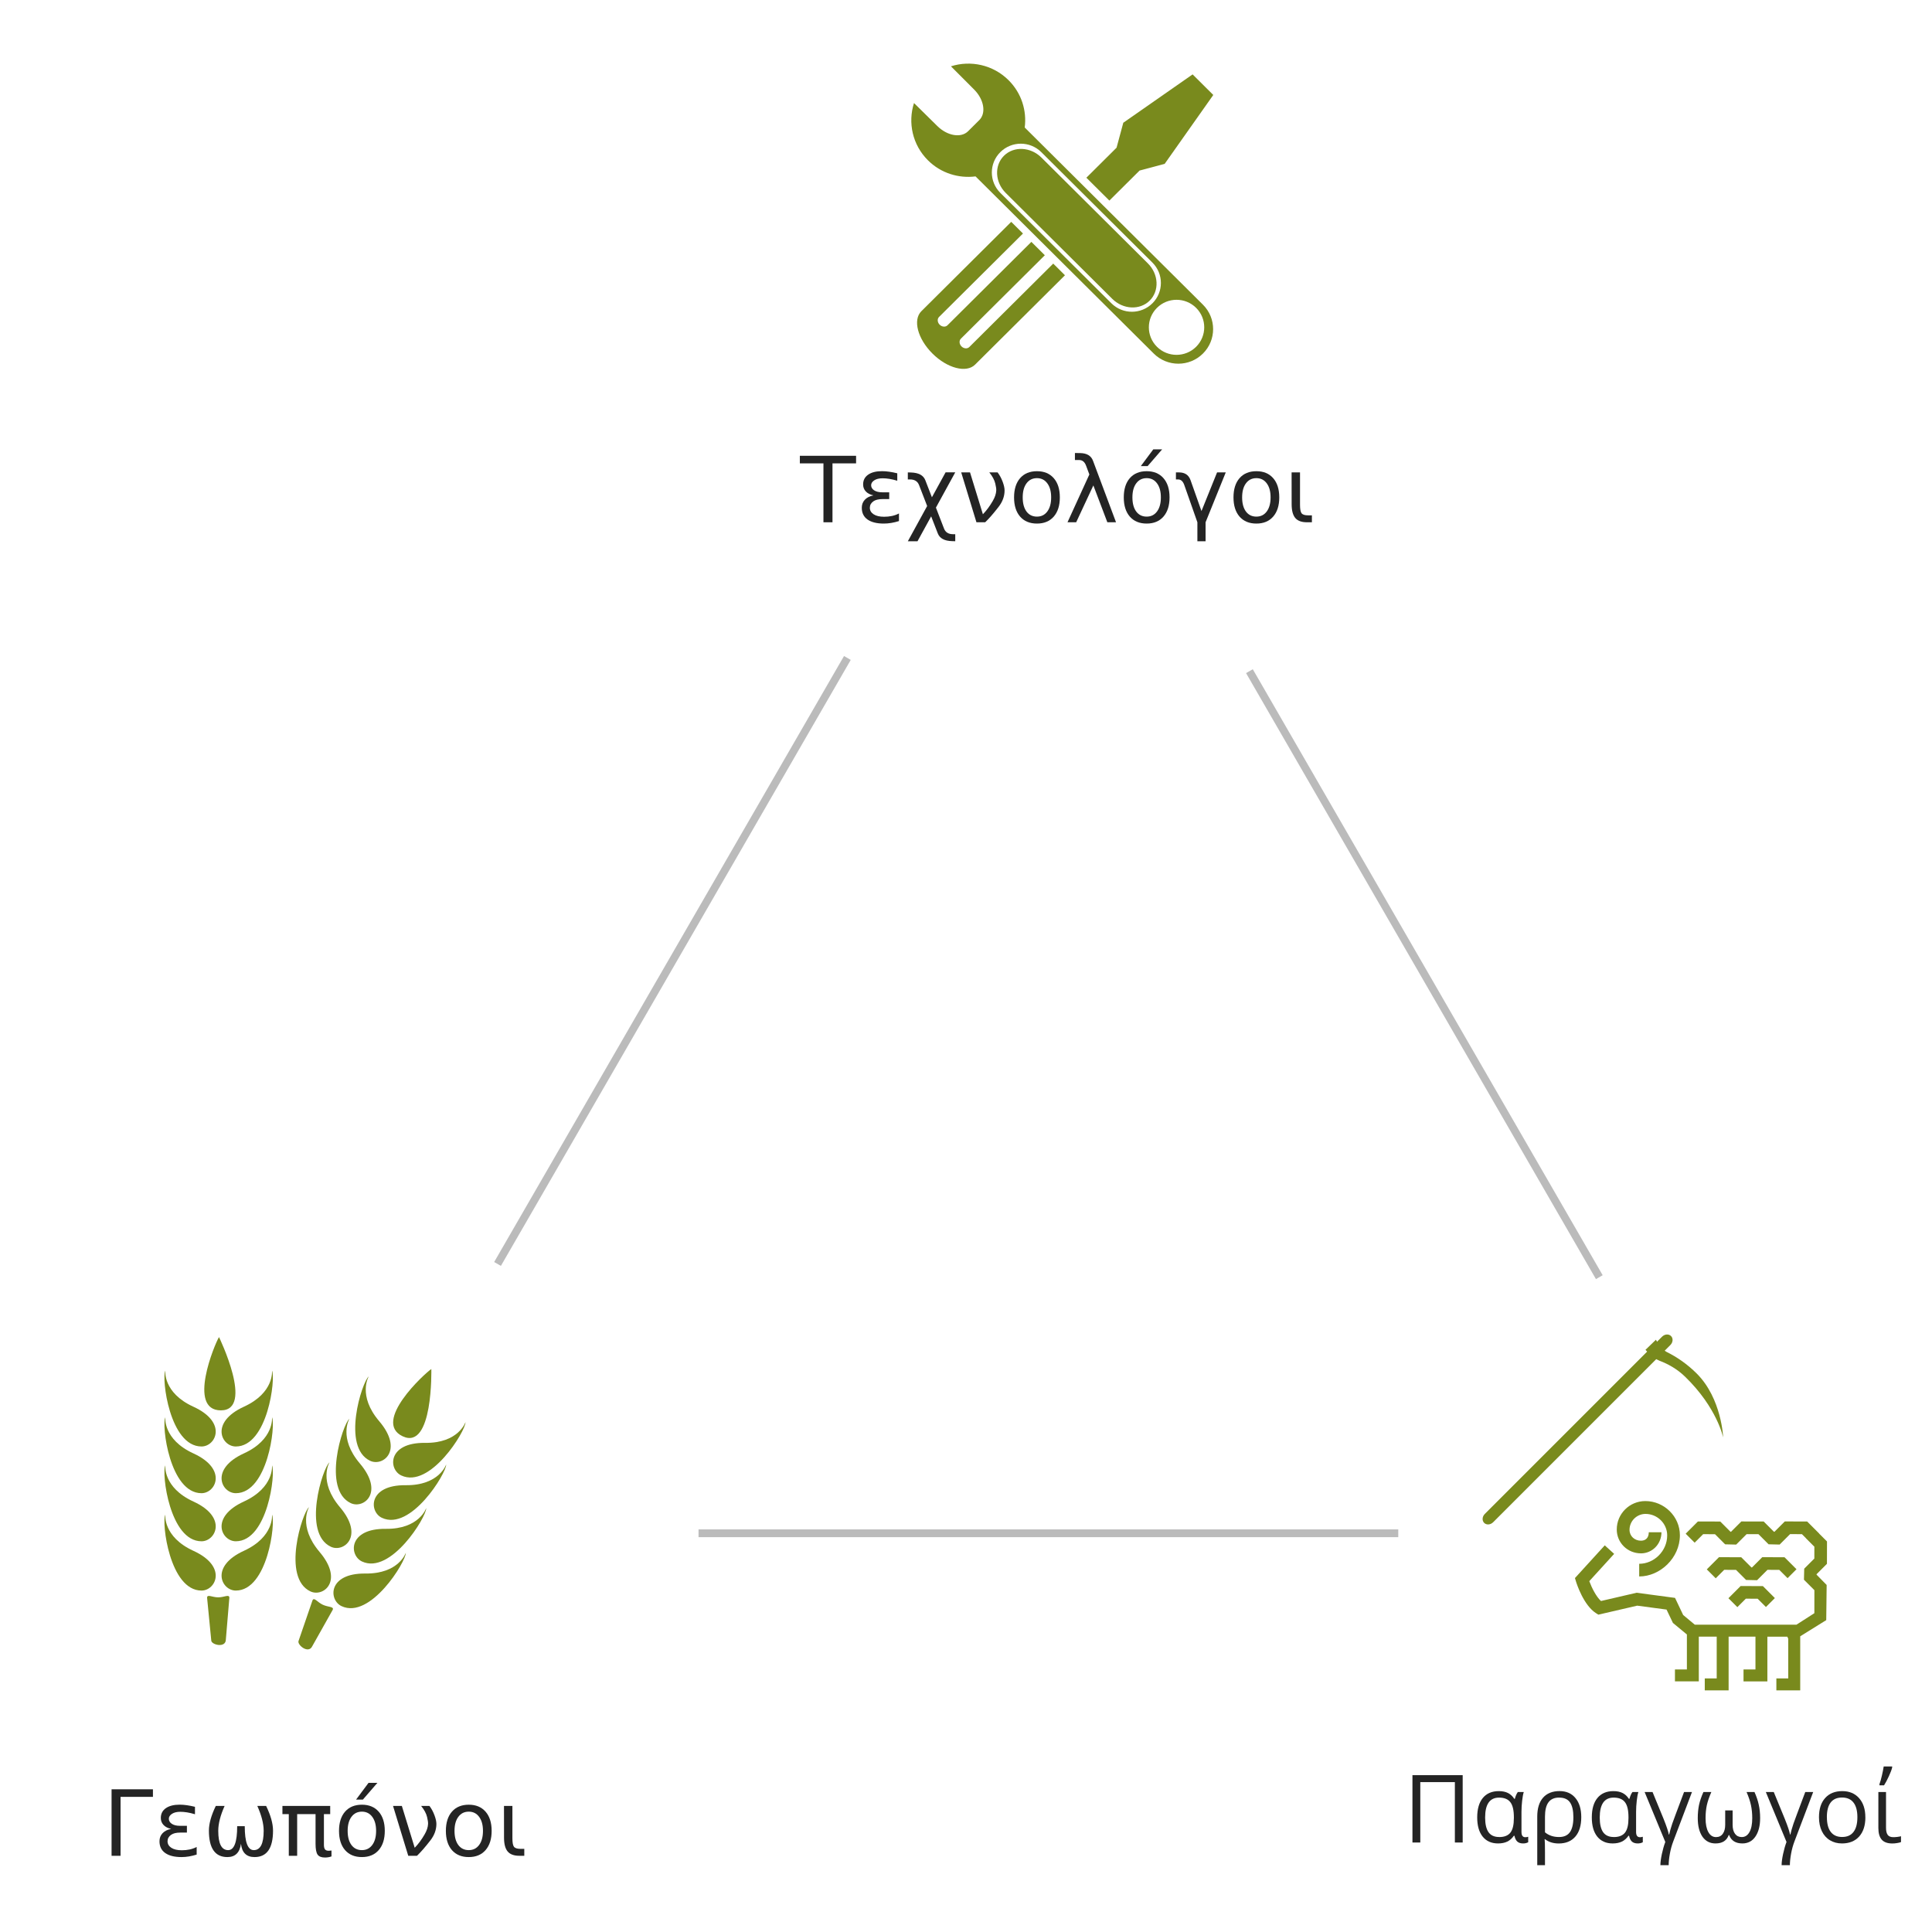 <?xml version="1.0" encoding="UTF-8" standalone="no"?>
<!-- Created with Inkscape (http://www.inkscape.org/) -->

<svg
   xmlns:dc="http://purl.org/dc/elements/1.1/"
   xmlns:cc="http://creativecommons.org/ns#"
   xmlns:rdf="http://www.w3.org/1999/02/22-rdf-syntax-ns#"
   xmlns:svg="http://www.w3.org/2000/svg"
   xmlns="http://www.w3.org/2000/svg"
   xmlns:sodipodi="http://sodipodi.sourceforge.net/DTD/sodipodi-0.dtd"
   xmlns:inkscape="http://www.inkscape.org/namespaces/inkscape"
   version="1.2"
   width="50"
   height="50"
   id="svg3791"
   inkscape:version="0.48.3.1 r9886"
   sodipodi:docname="agrockathon-triangle.svg">
  <sodipodi:namedview
     pagecolor="#ffffff"
     bordercolor="#666666"
     borderopacity="1"
     objecttolerance="10"
     gridtolerance="10"
     guidetolerance="10"
     inkscape:pageopacity="0"
     inkscape:pageshadow="2"
     inkscape:window-width="1440"
     inkscape:window-height="841"
     id="namedview2997"
     showgrid="false"
     inkscape:zoom="6.4"
     inkscape:cx="42.005927"
     inkscape:cy="20.723054"
     inkscape:window-x="0"
     inkscape:window-y="27"
     inkscape:window-maximized="1"
     inkscape:current-layer="svg3791" />
  <defs
     id="defs3793" />
  <rect
     style="fill:#242424;fill-rule:evenodd;stroke:#000000;stroke-width:1px;stroke-linecap:butt;stroke-linejoin:miter;stroke-opacity:1"
     id="rect3936"
     width="1166.726"
     height="1055.357"
     x="-2869.086"
     y="-349.515" />
  <g
     style="fill:#798a1d;fill-opacity:1;display:inline"
     id="g6457-2"
     transform="matrix(0.079,0,0,0.079,-34.179,97.418)">
    <path
       d="m 809.274,-1134.658 c 3.224,-3.208 2.955,-8.666 -0.596,-12.199 l -34.871,-34.666 c -3.553,-3.531 -9.045,-3.796 -12.269,-0.59 -3.224,3.205 -2.959,8.665 0.594,12.197 l 34.872,34.665 c 3.553,3.531 9.043,3.798 12.27,0.593 z"
       id="path13-0-2"
       inkscape:connector-curvature="0"
       style="fill:#798a1d;fill-opacity:1" />
    <path
       d="m 752.228,-1175.353 58.384,58.04 c 4.448,4.423 11.662,4.423 16.11,0 4.447,-4.421 4.447,-11.592 0,-16.016 l -58.383,-58.04 c 0.712,-5.508 -1.041,-11.27 -5.296,-15.5 -5.107,-5.078 -12.434,-6.584 -18.872,-4.549 3.752,3.727 6.652,6.679 7.565,7.585 3.262,3.244 4.035,7.733 1.728,10.026 l -3.684,3.663 c -2.307,2.293 -6.823,1.525 -10.085,-1.718 -0.911,-0.907 -3.88,-3.789 -7.631,-7.521 -2.047,6.402 -0.532,13.685 4.576,18.763 4.255,4.231 10.049,5.974 15.588,5.267 z m 72.261,55.82 c -3.545,3.521 -9.285,3.521 -12.83,0 -3.541,-3.522 -3.541,-9.232 0,-12.753 3.545,-3.522 9.285,-3.522 12.83,0 3.541,3.518 3.541,9.23 0,12.753 z m -64.145,-50.422 c -3.707,-3.686 -3.707,-9.661 0,-13.347 3.707,-3.687 9.718,-3.687 13.425,0 l 36.399,36.183 c 3.705,3.686 3.705,9.66 0,13.347 -3.711,3.685 -9.719,3.685 -13.43,0 l -36.394,-36.183 z"
       id="path15-1-2"
       inkscape:connector-curvature="0"
       style="fill:#798a1d;fill-opacity:1" />
    <path
       d="m 752.078,-1113.692 29.443,-29.272 -3.843,-3.822 -27.491,27.33 c -0.651,0.648 -1.795,0.558 -2.556,-0.195 -0.76,-0.759 -0.849,-1.897 -0.198,-2.543 l 27.49,-27.33 -4.405,-4.381 -27.49,27.332 c -0.65,0.645 -1.794,0.557 -2.556,-0.198 -0.761,-0.756 -0.849,-1.896 -0.198,-2.539 l 27.49,-27.332 -3.844,-3.821 -29.443,29.272 c -2.851,2.832 -1.22,9.046 3.641,13.877 4.86,4.833 11.109,6.455 13.96,3.622 z"
       id="path17-7-9"
       inkscape:connector-curvature="0"
       style="fill:#798a1d;fill-opacity:1" />
    <polygon
       points="64.886,44.862 74.778,35.026 83.002,32.835 98.928,10.264 92.153,3.526 69.45,19.361 67.244,27.537 57.351,37.373 "
       id="polygon19-6"
       transform="translate(731.182,-1212.294)"
       style="fill:#798a1d;fill-opacity:1" />
  </g>
  <g
     transform="matrix(0.12,0,0,0.122,-33.515,160.546)"
     id="g6320-3"
     style="fill:#798a1d;fill-opacity:1;display:inline">
    <path
       inkscape:connector-curvature="0"
       d="m 324.854,-967.959 -0.899,-9.053 c 0,-0.833 1.061,-0.095 2.4,-0.095 l 0,0 c 1.328,0 2.402,-0.737 2.402,0.095 l 0,0 -0.753,8.829 c 0,1.928 -3.151,1.143 -3.151,0.224 z"
       id="path3-1"
       style="fill:#798a1d;fill-opacity:1" />
    <path
       inkscape:connector-curvature="0"
       d="m 321,-997.431 c -6.595,-2.981 -6.058,-7.673 -6.058,-7.673 -0.832,1.656 0.938,16.106 7.811,16.106 3.075,0 5.659,-5.103 -1.753,-8.432 z"
       id="path5-2"
       style="fill:#798a1d;fill-opacity:1" />
    <path
       inkscape:connector-curvature="0"
       d="m 321,-1007.641 c -6.595,-2.971 -6.058,-7.664 -6.058,-7.664 -0.832,1.652 0.938,16.106 7.811,16.106 3.075,0 5.659,-5.103 -1.753,-8.441 z"
       id="path7-0"
       style="fill:#798a1d;fill-opacity:1" />
    <path
       inkscape:connector-curvature="0"
       d="m 321,-1017.544 c -6.595,-2.959 -6.058,-7.66 -6.058,-7.66 -0.832,1.656 0.938,16.097 7.811,16.097 3.075,0 5.659,-5.09 -1.753,-8.437 z"
       id="path9-0"
       style="fill:#798a1d;fill-opacity:1" />
    <path
       inkscape:connector-curvature="0"
       d="m 330.144,-988.999 c 6.873,0 8.635,-14.449 7.811,-16.106 0,0 0.533,4.693 -6.066,7.673 -7.405,3.329 -4.829,8.432 -1.745,8.432 z"
       id="path11-9"
       style="fill:#798a1d;fill-opacity:1" />
    <path
       inkscape:connector-curvature="0"
       d="m 321,-986.976 c -6.595,-2.98 -6.058,-7.673 -6.058,-7.673 -0.832,1.656 0.938,16.106 7.811,16.106 3.075,0 5.659,-5.103 -1.753,-8.433 z"
       id="path13-5"
       style="fill:#798a1d;fill-opacity:1" />
    <path
       inkscape:connector-curvature="0"
       d="m 330.144,-978.543 c 6.873,0 8.635,-14.449 7.811,-16.106 0,0 0.533,4.693 -6.066,7.673 -7.405,3.33 -4.829,8.433 -1.745,8.433 z"
       id="path15-12"
       style="fill:#798a1d;fill-opacity:1" />
    <path
       inkscape:connector-curvature="0"
       d="m 330.144,-999.199 c 6.873,0 8.635,-14.453 7.811,-16.106 0,0 0.533,4.693 -6.066,7.664 -7.405,3.339 -4.829,8.441 -1.745,8.441 z"
       id="path17-0"
       style="fill:#798a1d;fill-opacity:1" />
    <path
       inkscape:connector-curvature="0"
       d="m 330.144,-1009.107 c 6.873,0 8.635,-14.441 7.811,-16.097 0,0 0.533,4.701 -6.066,7.66 -7.405,3.347 -4.829,8.437 -1.745,8.437 z"
       id="path19-9"
       style="fill:#798a1d;fill-opacity:1" />
    <path
       inkscape:connector-curvature="0"
       d="m 326.926,-1016.772 c 7.291,0 -0.401,-15.544 -0.401,-15.544 -0.928,1.462 -6.888,15.544 0.401,15.544 z"
       id="path21-3"
       style="fill:#798a1d;fill-opacity:1" />
    <path
       inkscape:connector-curvature="0"
       d="m 346.64,-966.747 4.4,-7.699 0,0 c 0.349,-0.741 -0.932,-0.539 -2.133,-1.091 l 0,0 c -1.22,-0.566 -1.872,-1.682 -2.22,-0.928 l -2.999,8.583 c -0.386,0.841 2.135,2.877 2.952,1.134 z"
       id="path23-2"
       style="fill:#798a1d;fill-opacity:1" />
    <path
       inkscape:connector-curvature="0"
       d="m 352.605,-996.228 c -4.716,-5.482 -2.26,-9.511 -2.26,-9.511 -1.451,1.151 -5.928,15.006 0.297,17.9 2.791,1.298 7.285,-2.239 1.962,-8.389 z"
       id="path25-6"
       style="fill:#798a1d;fill-opacity:1" />
    <path
       inkscape:connector-curvature="0"
       d="m 356.91,-1005.493 c -4.719,-5.469 -2.265,-9.498 -2.265,-9.498 -1.454,1.147 -5.938,14.997 0.293,17.9 2.8,1.294 7.285,-2.235 1.972,-8.403 z"
       id="path27-9"
       style="fill:#798a1d;fill-opacity:1" />
    <path
       inkscape:connector-curvature="0"
       d="m 361.081,-1014.464 c -4.732,-5.461 -2.265,-9.506 -2.265,-9.506 -1.45,1.151 -5.93,14.997 0.302,17.9 2.791,1.29 7.281,-2.234 1.962,-8.394 z"
       id="path29-2"
       style="fill:#798a1d;fill-opacity:1" />
    <path
       inkscape:connector-curvature="0"
       d="m 357.35,-984.716 c 6.232,2.885 13.923,-9.463 13.862,-11.322 0,0 -1.488,4.482 -8.73,4.4 -8.117,-0.086 -7.927,5.616 -5.132,6.922 z"
       id="path31-0"
       style="fill:#798a1d;fill-opacity:1" />
    <path
       inkscape:connector-curvature="0"
       d="m 348.205,-986.747 c -4.725,-5.479 -2.269,-9.502 -2.269,-9.502 -1.45,1.147 -5.928,14.997 0.302,17.882 2.799,1.299 7.281,-2.229 1.966,-8.38 z"
       id="path33-6"
       style="fill:#798a1d;fill-opacity:1" />
    <path
       inkscape:connector-curvature="0"
       d="m 352.945,-975.244 c 6.228,2.899 13.919,-9.463 13.868,-11.313 0,0 -1.493,4.481 -8.73,4.4 -8.121,-0.087 -7.927,5.62 -5.137,6.914 z"
       id="path35-0"
       style="fill:#798a1d;fill-opacity:1" />
    <path
       inkscape:connector-curvature="0"
       d="m 361.654,-993.976 c 6.228,2.894 13.914,-9.472 13.862,-11.318 0,0 -1.492,4.478 -8.73,4.4 -8.127,-0.087 -7.928,5.628 -5.133,6.918 z"
       id="path37-6"
       style="fill:#798a1d;fill-opacity:1" />
    <path
       inkscape:connector-curvature="0"
       d="m 365.825,-1002.965 c 6.232,2.902 13.91,-9.454 13.858,-11.309 0,0 -1.497,4.494 -8.726,4.399 -8.122,-0.086 -7.923,5.62 -5.133,6.91 z"
       id="path39-4"
       style="fill:#798a1d;fill-opacity:1" />
    <path
       inkscape:connector-curvature="0"
       d="m 366.131,-1011.272 c 6.608,3.071 6.185,-14.268 6.185,-14.268 -1.458,0.95 -12.794,11.197 -6.185,14.268 z"
       id="path41-9"
       style="fill:#798a1d;fill-opacity:1" />
  </g>
  <g
     transform="matrix(0.059,0,0,0.059,-2.514,-94.66)"
     style="font-size:40px;font-style:normal;font-variant:normal;font-weight:normal;font-stretch:normal;line-height:125%;letter-spacing:0px;word-spacing:0px;fill:#242424;fill-opacity:1;stroke:none;display:inline;font-family:Tracion;-inkscape-font-specification:Tracion"
     id="flowRoot7182-8-7-1-0-8">
    <path
       d="m 91.551,2418.432 0,-29.16 18.145,0 0,3.32 -14.199,0 0,25.84 -3.945,0"
       style="text-align:start;line-height:125%;writing-mode:lr-tb;text-anchor:start;fill:#242424;font-family:Quicksand;-inkscape-font-specification:Quicksand"
       id="path5155" />
    <path
       d="m 117.684,2406.636 c -1.458,-0.312 -2.578,-0.892 -3.359,-1.738 -0.781,-0.833 -1.172,-1.855 -1.172,-3.066 0,-1.836 0.742,-3.268 2.227,-4.297 1.471,-1.016 3.483,-1.523 6.035,-1.523 0.99,0 2.038,0.078 3.145,0.234 1.107,0.156 2.298,0.391 3.574,0.703 l 0,3.262 c -1.263,-0.378 -2.415,-0.651 -3.457,-0.82 -1.055,-0.169 -2.044,-0.254 -2.969,-0.254 -1.549,0 -2.773,0.299 -3.672,0.898 -0.911,0.599 -1.367,1.315 -1.367,2.148 -1e-5,0.911 0.443,1.66 1.328,2.246 0.872,0.573 2.064,0.859 3.574,0.859 l 3.027,0 0,2.969 -2.891,0 c -1.784,0 -3.145,0.332 -4.082,0.996 -1.016,0.729 -1.523,1.667 -1.523,2.812 0,1.172 0.547,2.122 1.641,2.852 1.107,0.729 2.643,1.094 4.609,1.094 1.211,0 2.37,-0.117 3.477,-0.352 1.107,-0.247 2.122,-0.612 3.047,-1.094 l 0,3.34 c -1.172,0.365 -2.305,0.638 -3.398,0.82 -1.107,0.182 -2.181,0.274 -3.223,0.274 -3.099,0 -5.488,-0.593 -7.168,-1.777 -1.68,-1.185 -2.52,-2.904 -2.52,-5.156 -1e-5,-1.406 0.449,-2.585 1.348,-3.535 0.898,-0.951 2.155,-1.582 3.77,-1.895"
       style="text-align:start;line-height:125%;writing-mode:lr-tb;text-anchor:start;fill:#242424;font-family:Quicksand;-inkscape-font-specification:Quicksand"
       id="path5157" />
    <path
       d="m 142.352,2418.999 c -5.404,0 -8.105,-3.867 -8.105,-11.602 0,-3.06 1.009,-6.673 3.027,-10.84 l 3.867,0 c -1.862,4.167 -2.793,7.812 -2.793,10.938 -1e-5,5.638 1.445,8.457 4.336,8.457 2.643,0 3.965,-3.503 3.965,-10.508 l 3.32,0 c -2e-5,7.005 1.322,10.508 3.965,10.508 2.891,0 4.336,-2.819 4.336,-8.457 -3e-5,-3.125 -0.931,-6.771 -2.793,-10.938 l 3.867,0 c 2.018,4.167 3.027,7.78 3.027,10.84 -3e-5,7.734 -2.702,11.602 -8.105,11.602 -3.542,0 -5.527,-1.947 -5.957,-5.84 -0.534,3.893 -2.52,5.84 -5.957,5.84"
       style="text-align:start;line-height:125%;writing-mode:lr-tb;text-anchor:start;fill:#242424;font-family:Quicksand;-inkscape-font-specification:Quicksand"
       id="path5159" />
    <path
       d="m 166.492,2396.557 20.957,0 0,3.594 -2.754,0 0,13.438 c -2e-5,0.938 0.156,1.615 0.469,2.031 0.326,0.404 0.846,0.605 1.562,0.605 0.195,0 0.436,-0.013 0.723,-0.039 0.286,-0.039 0.475,-0.065 0.566,-0.078 l 0,2.598 c -0.456,0.169 -0.924,0.293 -1.406,0.371 -0.482,0.078 -0.964,0.117 -1.445,0.117 -1.563,0 -2.643,-0.423 -3.242,-1.27 -0.599,-0.859 -0.898,-2.435 -0.898,-4.727 l 0,-13.047 -8.066,0 0,18.281 -3.672,0 0,-18.281 -2.793,0 0,-3.594"
       style="text-align:start;line-height:125%;writing-mode:lr-tb;text-anchor:start;fill:#242424;font-family:Quicksand;-inkscape-font-specification:Quicksand"
       id="path5161" />
    <path
       d="m 204.266,2386.44 3.887,0 -6.367,7.344 -2.988,0 5.469,-7.344 m -2.91,12.637 c -1.927,0 -3.451,0.755 -4.57,2.266 -1.12,1.497 -1.68,3.555 -1.68,6.172 -1e-5,2.617 0.553,4.681 1.66,6.191 1.12,1.497 2.65,2.246 4.59,2.246 1.914,0 3.431,-0.755 4.551,-2.266 1.12,-1.51 1.68,-3.568 1.68,-6.172 -2e-5,-2.591 -0.56,-4.642 -1.68,-6.152 -1.12,-1.524 -2.637,-2.285 -4.551,-2.285 m 0,-3.047 c 3.125,0 5.579,1.016 7.363,3.047 1.784,2.031 2.676,4.844 2.676,8.438 -2e-5,3.581 -0.892,6.393 -2.676,8.438 -1.784,2.031 -4.238,3.047 -7.363,3.047 -3.138,0 -5.599,-1.016 -7.383,-3.047 -1.771,-2.044 -2.656,-4.857 -2.656,-8.438 -1e-5,-3.594 0.885,-6.406 2.656,-8.438 1.784,-2.031 4.245,-3.047 7.383,-3.047"
       style="text-align:start;line-height:125%;writing-mode:lr-tb;text-anchor:start;fill:#242424;font-family:Quicksand;-inkscape-font-specification:Quicksand"
       id="path5163" />
    <path
       d="m 221.688,2418.432 -6.68,-21.875 3.867,0 5.645,18.359 c 1.562,-1.615 2.995,-3.542 4.297,-5.781 0.99,-1.68 1.51,-3.249 1.562,-4.707 0.026,-0.69 -0.117,-1.686 -0.43,-2.988 -0.365,-1.55 -1.237,-3.177 -2.617,-4.883 l 3.633,0 0,0 c 0.898,1.159 1.647,2.546 2.246,4.16 0.547,1.484 0.82,2.734 0.82,3.75 -2e-5,2.552 -0.885,4.968 -2.656,7.246 -2.305,2.969 -4.258,5.208 -5.859,6.719 l -3.828,0"
       style="text-align:start;line-height:125%;writing-mode:lr-tb;text-anchor:start;fill:#242424;font-family:Quicksand;-inkscape-font-specification:Quicksand"
       id="path5165" />
    <path
       d="m 248.23,2399.077 c -1.927,0 -3.451,0.755 -4.57,2.266 -1.12,1.497 -1.68,3.555 -1.68,6.172 -1e-5,2.617 0.553,4.681 1.66,6.191 1.12,1.497 2.65,2.246 4.59,2.246 1.914,0 3.431,-0.755 4.551,-2.266 1.12,-1.51 1.68,-3.568 1.68,-6.172 -2e-5,-2.591 -0.56,-4.642 -1.68,-6.152 -1.12,-1.524 -2.637,-2.285 -4.551,-2.285 m 0,-3.047 c 3.125,0 5.579,1.016 7.363,3.047 1.784,2.031 2.676,4.844 2.676,8.438 -2e-5,3.581 -0.892,6.393 -2.676,8.438 -1.784,2.031 -4.238,3.047 -7.363,3.047 -3.138,0 -5.599,-1.016 -7.383,-3.047 -1.771,-2.044 -2.656,-4.857 -2.656,-8.438 -1e-5,-3.594 0.885,-6.406 2.656,-8.438 1.784,-2.031 4.245,-3.047 7.383,-3.047"
       style="text-align:start;line-height:125%;writing-mode:lr-tb;text-anchor:start;fill:#242424;font-family:Quicksand;-inkscape-font-specification:Quicksand"
       id="path5167" />
    <path
       d="m 267.371,2396.557 0,14.16 c 0,1.888 0.221,3.131 0.664,3.731 0.469,0.625 1.406,0.938 2.812,0.938 l 1.738,0 0,3.047 -2.168,0 c -2.344,0 -4.049,-0.625 -5.117,-1.875 -1.068,-1.276 -1.602,-3.294 -1.602,-6.055 l -0.019,-13.945 3.691,0"
       style="text-align:start;line-height:125%;writing-mode:lr-tb;text-anchor:start;fill:#242424;font-family:Quicksand;-inkscape-font-specification:Quicksand"
       id="path5169" />
  </g>
  <path
     inkscape:connector-curvature="0"
     id="path3117"
     style="font-size:2.441px;font-style:normal;font-variant:normal;font-weight:normal;font-stretch:normal;text-align:start;line-height:125%;letter-spacing:0px;word-spacing:0px;writing-mode:lr-tb;text-anchor:start;fill:#242424;fill-opacity:1;stroke:none;font-family:Open Sans;-inkscape-font-specification:Open Sans"
     d="m 37.855,47.684 -0.203,0 0,-1.563 -0.895,0 0,1.563 -0.203,0 0,-1.743 1.3,0 0,1.743" />
  <path
     inkscape:connector-curvature="0"
     id="path3119"
     style="font-size:2.441px;font-style:normal;font-variant:normal;font-weight:normal;font-stretch:normal;text-align:start;line-height:125%;letter-spacing:0px;word-spacing:0px;writing-mode:lr-tb;text-anchor:start;fill:#242424;fill-opacity:1;stroke:none;font-family:Open Sans;-inkscape-font-specification:Open Sans"
     d="m 38.799,47.543 c 0.134,0 0.231,-0.039 0.291,-0.116 0.06,-0.078 0.089,-0.203 0.089,-0.377 l 0,-0.018 c -10e-7,-0.182 -0.03,-0.312 -0.091,-0.391 -0.06,-0.079 -0.158,-0.119 -0.292,-0.119 -0.241,10e-7 -0.361,0.172 -0.361,0.515 0,0.168 0.029,0.295 0.087,0.379 0.059,0.084 0.151,0.126 0.277,0.126 m -0.03,0.166 c -0.17,0 -0.302,-0.059 -0.397,-0.176 -0.095,-0.118 -0.142,-0.284 -0.142,-0.497 0,-0.218 0.048,-0.385 0.145,-0.503 0.097,-0.118 0.235,-0.178 0.414,-0.178 0.096,1e-6 0.176,0.017 0.24,0.05 0.064,0.033 0.118,0.083 0.161,0.15 l 0.014,0 c 0.019,-0.073 0.045,-0.132 0.077,-0.176 l 0.154,0 c -0.017,0.052 -0.031,0.128 -0.042,0.225 -0.011,0.098 -0.017,0.193 -0.017,0.285 l 0,0.523 c -1e-6,0.091 0.033,0.136 0.1,0.136 0.023,1e-6 0.048,-0.004 0.074,-0.012 l 0,0.142 c -0.037,0.021 -0.081,0.031 -0.132,0.031 -0.064,0 -0.114,-0.016 -0.15,-0.048 -0.035,-0.033 -0.06,-0.083 -0.074,-0.151 l -0.015,0 c -0.047,0.068 -0.104,0.119 -0.17,0.151 -0.066,0.032 -0.146,0.048 -0.24,0.048" />
  <path
     inkscape:connector-curvature="0"
     id="path3121"
     style="font-size:2.441px;font-style:normal;font-variant:normal;font-weight:normal;font-stretch:normal;text-align:start;line-height:125%;letter-spacing:0px;word-spacing:0px;writing-mode:lr-tb;text-anchor:start;fill:#242424;fill-opacity:1;stroke:none;font-family:Open Sans;-inkscape-font-specification:Open Sans"
     d="m 40.923,47.03 c -1e-6,0.215 -0.051,0.382 -0.153,0.501 -0.102,0.118 -0.245,0.178 -0.43,0.178 -0.142,0 -0.261,-0.037 -0.356,-0.112 l -0.009,0 c 0.006,0.048 0.009,0.157 0.009,0.325 l 0,0.349 -0.2,0 0,-1.258 c -1e-6,-0.211 0.05,-0.374 0.149,-0.488 0.1,-0.114 0.243,-0.172 0.429,-0.172 0.174,1e-6 0.311,0.06 0.411,0.181 0.1,0.12 0.15,0.285 0.15,0.495 m -0.571,-0.508 c -0.126,10e-7 -0.219,0.041 -0.279,0.124 -0.06,0.082 -0.089,0.206 -0.089,0.372 l 0,0.403 c 0.097,0.081 0.218,0.122 0.364,0.122 0.126,0 0.22,-0.041 0.28,-0.124 0.06,-0.083 0.091,-0.212 0.091,-0.389 -10e-7,-0.17 -0.029,-0.297 -0.086,-0.381 -0.057,-0.084 -0.151,-0.126 -0.28,-0.126" />
  <path
     inkscape:connector-curvature="0"
     id="path3123"
     style="font-size:2.441px;font-style:normal;font-variant:normal;font-weight:normal;font-stretch:normal;text-align:start;line-height:125%;letter-spacing:0px;word-spacing:0px;writing-mode:lr-tb;text-anchor:start;fill:#242424;fill-opacity:1;stroke:none;font-family:Open Sans;-inkscape-font-specification:Open Sans"
     d="m 41.765,47.543 c 0.134,0 0.231,-0.039 0.291,-0.116 0.06,-0.078 0.089,-0.203 0.089,-0.377 l 0,-0.018 c -10e-7,-0.182 -0.03,-0.312 -0.091,-0.391 -0.06,-0.079 -0.158,-0.119 -0.292,-0.119 -0.241,10e-7 -0.361,0.172 -0.361,0.515 -10e-7,0.168 0.029,0.295 0.087,0.379 0.059,0.084 0.151,0.126 0.277,0.126 m -0.03,0.166 c -0.17,0 -0.302,-0.059 -0.397,-0.176 -0.095,-0.118 -0.142,-0.284 -0.142,-0.497 0,-0.218 0.048,-0.385 0.145,-0.503 0.097,-0.118 0.235,-0.178 0.414,-0.178 0.096,1e-6 0.176,0.017 0.24,0.05 0.064,0.033 0.118,0.083 0.161,0.15 l 0.014,0 c 0.019,-0.073 0.045,-0.132 0.077,-0.176 l 0.154,0 c -0.017,0.052 -0.031,0.128 -0.042,0.225 -0.011,0.098 -0.017,0.193 -0.017,0.285 l 0,0.523 c -1e-6,0.091 0.033,0.136 0.1,0.136 0.023,1e-6 0.048,-0.004 0.074,-0.012 l 0,0.142 c -0.037,0.021 -0.081,0.031 -0.132,0.031 -0.064,0 -0.114,-0.016 -0.15,-0.048 -0.035,-0.033 -0.06,-0.083 -0.074,-0.151 l -0.015,0 c -0.047,0.068 -0.104,0.119 -0.17,0.151 -0.066,0.032 -0.146,0.048 -0.24,0.048" />
  <path
     inkscape:connector-curvature="0"
     id="path3125"
     style="font-size:2.441px;font-style:normal;font-variant:normal;font-weight:normal;font-stretch:normal;text-align:start;line-height:125%;letter-spacing:0px;word-spacing:0px;writing-mode:lr-tb;text-anchor:start;fill:#242424;fill-opacity:1;stroke:none;font-family:Open Sans;-inkscape-font-specification:Open Sans"
     d="m 43.186,48.271 -0.215,0 c -1e-6,-0.076 0.013,-0.173 0.038,-0.29 0.025,-0.117 0.055,-0.221 0.089,-0.311 l -0.535,-1.292 0.205,0 0.286,0.696 c 0.075,0.187 0.12,0.321 0.135,0.403 l 0.009,0 c 0.004,-0.024 0.014,-0.064 0.03,-0.12 0.017,-0.056 0.033,-0.11 0.05,-0.161 0.017,-0.052 0.119,-0.324 0.305,-0.818 l 0.205,0 -0.483,1.274 c -0.038,0.099 -0.068,0.206 -0.089,0.322 -0.021,0.116 -0.031,0.215 -0.031,0.297" />
  <path
     inkscape:connector-curvature="0"
     id="path3127"
     style="font-size:2.441px;font-style:normal;font-variant:normal;font-weight:normal;font-stretch:normal;text-align:start;line-height:125%;letter-spacing:0px;word-spacing:0px;writing-mode:lr-tb;text-anchor:start;fill:#242424;fill-opacity:1;stroke:none;font-family:Open Sans;-inkscape-font-specification:Open Sans"
     d="m 44.397,47.708 c -0.145,0 -0.257,-0.059 -0.339,-0.176 -0.08,-0.118 -0.12,-0.277 -0.12,-0.479 0,-0.124 0.011,-0.237 0.032,-0.339 0.022,-0.103 0.06,-0.215 0.114,-0.336 l 0.205,0 c -0.054,0.124 -0.093,0.237 -0.116,0.339 -0.022,0.101 -0.033,0.214 -0.033,0.339 -1e-6,0.153 0.024,0.273 0.072,0.359 0.048,0.086 0.114,0.129 0.199,0.129 0.075,0 0.133,-0.028 0.174,-0.085 0.042,-0.057 0.063,-0.135 0.063,-0.235 l 0,-0.371 0.192,0 0,0.371 c -10e-7,0.102 0.021,0.18 0.063,0.236 0.042,0.056 0.1,0.083 0.174,0.083 0.085,0 0.151,-0.043 0.199,-0.129 0.048,-0.086 0.072,-0.205 0.072,-0.359 -1e-6,-0.12 -0.011,-0.232 -0.033,-0.335 -0.021,-0.103 -0.06,-0.217 -0.114,-0.342 l 0.205,0 c 0.052,0.116 0.089,0.226 0.111,0.331 0.023,0.104 0.035,0.219 0.035,0.343 -10e-7,0.2 -0.041,0.36 -0.122,0.478 -0.08,0.118 -0.193,0.178 -0.337,0.178 -0.175,0 -0.289,-0.072 -0.343,-0.217 l -0.011,0 c -0.052,0.145 -0.165,0.217 -0.341,0.217" />
  <path
     inkscape:connector-curvature="0"
     id="path3129"
     style="font-size:2.441px;font-style:normal;font-variant:normal;font-weight:normal;font-stretch:normal;text-align:start;line-height:125%;letter-spacing:0px;word-spacing:0px;writing-mode:lr-tb;text-anchor:start;fill:#242424;fill-opacity:1;stroke:none;font-family:Open Sans;-inkscape-font-specification:Open Sans"
     d="m 46.323,48.271 -0.215,0 c 0,-0.076 0.013,-0.173 0.038,-0.29 0.025,-0.117 0.055,-0.221 0.089,-0.311 l -0.535,-1.292 0.205,0 0.286,0.696 c 0.075,0.187 0.12,0.321 0.135,0.403 l 0.009,0 c 0.004,-0.024 0.014,-0.064 0.03,-0.12 0.017,-0.056 0.033,-0.11 0.05,-0.161 0.017,-0.052 0.119,-0.324 0.305,-0.818 l 0.205,0 -0.483,1.274 c -0.038,0.099 -0.068,0.206 -0.089,0.322 -0.021,0.116 -0.031,0.215 -0.031,0.297" />
  <path
     inkscape:connector-curvature="0"
     id="path3131"
     style="font-size:2.441px;font-style:normal;font-variant:normal;font-weight:normal;font-stretch:normal;text-align:start;line-height:125%;letter-spacing:0px;word-spacing:0px;writing-mode:lr-tb;text-anchor:start;fill:#242424;fill-opacity:1;stroke:none;font-family:Open Sans;-inkscape-font-specification:Open Sans"
     d="m 48.276,47.03 c -1e-6,0.213 -0.054,0.379 -0.161,0.499 -0.107,0.119 -0.255,0.179 -0.445,0.179 -0.117,0 -0.221,-0.027 -0.311,-0.082 -0.091,-0.055 -0.161,-0.134 -0.21,-0.236 -0.049,-0.103 -0.074,-0.223 -0.074,-0.36 0,-0.213 0.053,-0.379 0.16,-0.497 0.106,-0.119 0.254,-0.179 0.443,-0.179 0.183,10e-7 0.328,0.061 0.435,0.182 0.108,0.122 0.162,0.286 0.162,0.493 m -0.995,0 c -10e-7,0.167 0.033,0.294 0.1,0.381 0.067,0.087 0.165,0.131 0.294,0.131 0.13,0 0.228,-0.043 0.294,-0.13 0.068,-0.087 0.101,-0.215 0.101,-0.383 -2e-6,-0.166 -0.034,-0.292 -0.101,-0.378 -0.067,-0.087 -0.166,-0.13 -0.297,-0.13 -0.13,1e-6 -0.227,0.043 -0.293,0.128 -0.066,0.085 -0.099,0.212 -0.099,0.38" />
  <path
     inkscape:connector-curvature="0"
     id="path3133"
     style="font-size:2.441px;font-style:normal;font-variant:normal;font-weight:normal;font-stretch:normal;text-align:start;line-height:125%;letter-spacing:0px;word-spacing:0px;writing-mode:lr-tb;text-anchor:start;fill:#242424;fill-opacity:1;stroke:none;font-family:Open Sans;-inkscape-font-specification:Open Sans"
     d="m 48.81,46.378 0,0.923 c 0,0.083 0.014,0.144 0.043,0.185 0.029,0.04 0.079,0.06 0.148,0.06 0.029,1e-6 0.064,-0.002 0.104,-0.007 0.041,-0.006 0.072,-0.011 0.093,-0.017 l 0,0.151 c -0.025,0.01 -0.058,0.019 -0.1,0.025 -0.041,0.007 -0.082,0.011 -0.122,0.011 -0.127,0 -0.22,-0.033 -0.278,-0.1 -0.057,-0.067 -0.086,-0.167 -0.086,-0.302 l 0,-0.929 0.198,0 m -0.169,-0.207 c 0.021,-0.057 0.043,-0.131 0.063,-0.221 0.021,-0.091 0.037,-0.168 0.046,-0.234 l 0.219,0 0,0.027 c -0.014,0.059 -0.043,0.135 -0.087,0.23 -0.043,0.094 -0.084,0.171 -0.123,0.231 l -0.119,0 0,-0.035" />
  <path
     style="fill-opacity:0.373;stroke:#bbbbbb;stroke-width:0.201;stroke-linecap:butt;stroke-linejoin:miter;stroke-miterlimit:4;stroke-opacity:1;stroke-dasharray:none;stroke-dashoffset:0;display:inline"
     d="M 41.39,33.053 32.335,17.37"
     id="path3153-2-1-9"
     inkscape:connector-curvature="0" />
  <path
     style="fill-opacity:0.373;stroke:#bbbbbb;stroke-width:0.201;stroke-linecap:butt;stroke-linejoin:miter;stroke-miterlimit:4;stroke-opacity:1;stroke-dasharray:none;stroke-dashoffset:0;display:inline"
     d="M 12.876,32.711 21.93,17.028"
     id="path3153-2-1-9-0"
     inkscape:connector-curvature="0" />
  <path
     style="fill-opacity:0.373;stroke:#bbbbbb;stroke-width:0.201;stroke-linecap:butt;stroke-linejoin:miter;stroke-miterlimit:4;stroke-opacity:1;stroke-dasharray:none;stroke-dashoffset:0;display:inline"
     d="m 36.187,39.681 -18.109,0"
     id="path3153-2-1-9-4"
     inkscape:connector-curvature="0" />
  <g
     transform="matrix(0.059,0,0,0.059,15.537,-129.171)"
     style="font-size:40px;font-style:normal;font-variant:normal;font-weight:normal;font-stretch:normal;line-height:125%;letter-spacing:0px;word-spacing:0px;fill:#242424;fill-opacity:1;stroke:none;display:inline;font-family:Tracion;-inkscape-font-specification:Tracion"
     id="flowRoot7182-8-7-1-0-9">
    <path
       d="m 87.508,2389.272 24.668,0 0,3.32 -10.352,0 0,25.84 -3.965,0 0,-25.84 -10.352,0 0,-3.32"
       style="text-align:start;line-height:125%;writing-mode:lr-tb;text-anchor:start;fill:#242424;font-family:Quicksand;-inkscape-font-specification:Quicksand"
       id="path3076"
       inkscape:connector-curvature="0" />
    <path
       d="m 119.793,2406.636 c -1.458,-0.312 -2.578,-0.892 -3.359,-1.738 -0.781,-0.833 -1.172,-1.855 -1.172,-3.066 0,-1.836 0.742,-3.268 2.227,-4.297 1.471,-1.016 3.483,-1.523 6.035,-1.523 0.99,0 2.038,0.078 3.145,0.234 1.107,0.156 2.298,0.391 3.574,0.703 l 0,3.262 c -1.263,-0.378 -2.415,-0.651 -3.457,-0.82 -1.055,-0.169 -2.044,-0.254 -2.969,-0.254 -1.549,0 -2.773,0.299 -3.672,0.898 -0.911,0.599 -1.367,1.315 -1.367,2.148 0,0.911 0.443,1.66 1.328,2.246 0.872,0.573 2.064,0.859 3.574,0.859 l 3.027,0 0,2.969 -2.891,0 c -1.784,0 -3.145,0.332 -4.082,0.996 -1.016,0.729 -1.523,1.667 -1.523,2.812 -10e-6,1.172 0.547,2.122 1.641,2.852 1.107,0.729 2.643,1.094 4.609,1.094 1.211,0 2.37,-0.117 3.477,-0.352 1.107,-0.247 2.122,-0.612 3.047,-1.094 l 0,3.34 c -1.172,0.365 -2.305,0.638 -3.398,0.82 -1.107,0.182 -2.181,0.274 -3.223,0.274 -3.099,0 -5.488,-0.593 -7.168,-1.777 -1.68,-1.185 -2.52,-2.904 -2.52,-5.156 0,-1.406 0.449,-2.585 1.348,-3.535 0.898,-0.951 2.155,-1.582 3.77,-1.895"
       style="text-align:start;line-height:125%;writing-mode:lr-tb;text-anchor:start;fill:#242424;font-family:Quicksand;-inkscape-font-specification:Quicksand"
       id="path3078"
       inkscape:connector-curvature="0" />
    <path
       d="m 148.016,2423.315 -2.91,-7.481 -5.996,10.938 -4.238,0 8.477,-15.469 -3.555,-9.199 c -0.638,-1.641 -1.96,-2.461 -3.965,-2.461 l -0.957,0 0,-3.086 1.367,0.039 c 3.359,0.091 5.462,1.224 6.309,3.398 l 2.891,7.48 5.996,-10.938 4.238,0 -8.477,15.469 3.555,9.199 c 0.638,1.641 1.96,2.461 3.965,2.461 l 0.957,0 0,3.086 -1.367,-0.039 c -3.359,-0.091 -5.456,-1.224 -6.289,-3.398"
       style="text-align:start;line-height:125%;writing-mode:lr-tb;text-anchor:start;fill:#242424;font-family:Quicksand;-inkscape-font-specification:Quicksand"
       id="path3080"
       inkscape:connector-curvature="0" />
    <path
       d="m 164.969,2418.432 -6.68,-21.875 3.867,0 5.645,18.359 c 1.562,-1.615 2.995,-3.542 4.297,-5.781 0.99,-1.68 1.51,-3.249 1.562,-4.707 0.026,-0.69 -0.117,-1.686 -0.43,-2.988 -0.365,-1.55 -1.237,-3.177 -2.617,-4.883 l 3.633,0 0,0 c 0.898,1.159 1.647,2.546 2.246,4.16 0.547,1.484 0.82,2.734 0.82,3.75 -2e-5,2.552 -0.885,4.968 -2.656,7.246 -2.305,2.969 -4.258,5.208 -5.859,6.719 l -3.828,0"
       style="text-align:start;line-height:125%;writing-mode:lr-tb;text-anchor:start;fill:#242424;font-family:Quicksand;-inkscape-font-specification:Quicksand"
       id="path3082"
       inkscape:connector-curvature="0" />
    <path
       d="m 191.512,2399.077 c -1.927,0 -3.451,0.755 -4.57,2.266 -1.12,1.497 -1.68,3.555 -1.68,6.172 -1e-5,2.617 0.553,4.681 1.66,6.191 1.12,1.497 2.65,2.246 4.59,2.246 1.914,0 3.431,-0.755 4.551,-2.266 1.12,-1.51 1.68,-3.568 1.68,-6.172 -2e-5,-2.591 -0.56,-4.642 -1.68,-6.152 -1.12,-1.524 -2.637,-2.285 -4.551,-2.285 m 0,-3.047 c 3.125,0 5.579,1.016 7.363,3.047 1.784,2.031 2.676,4.844 2.676,8.438 -2e-5,3.581 -0.892,6.393 -2.676,8.438 -1.784,2.031 -4.238,3.047 -7.363,3.047 -3.138,0 -5.599,-1.016 -7.383,-3.047 -1.771,-2.044 -2.656,-4.857 -2.656,-8.438 -1e-5,-3.594 0.885,-6.406 2.656,-8.438 1.784,-2.031 4.245,-3.047 7.383,-3.047"
       style="text-align:start;line-height:125%;writing-mode:lr-tb;text-anchor:start;fill:#242424;font-family:Quicksand;-inkscape-font-specification:Quicksand"
       id="path3084"
       inkscape:connector-curvature="0" />
    <path
       d="m 216.102,2391.46 10.098,26.973 -3.809,0 -6.133,-16.172 -7.539,16.172 -3.809,0 9.59,-20.977 -1.445,-3.867 c -0.612,-1.641 -1.615,-2.461 -3.008,-2.461 l -1.875,0 0,-3.086 2.285,0.039 c 2.943,0.039 4.824,1.165 5.645,3.379"
       style="text-align:start;line-height:125%;writing-mode:lr-tb;text-anchor:start;fill:#242424;font-family:Quicksand;-inkscape-font-specification:Quicksand"
       id="path3086"
       inkscape:connector-curvature="0" />
    <path
       d="m 242.547,2386.44 3.887,0 -6.367,7.344 -2.988,0 5.469,-7.344 m -2.91,12.637 c -1.927,0 -3.451,0.755 -4.57,2.266 -1.12,1.497 -1.68,3.555 -1.68,6.172 -1e-5,2.617 0.553,4.681 1.66,6.191 1.12,1.497 2.65,2.246 4.59,2.246 1.914,0 3.431,-0.755 4.551,-2.266 1.12,-1.51 1.68,-3.568 1.68,-6.172 -2e-5,-2.591 -0.56,-4.642 -1.68,-6.152 -1.12,-1.524 -2.637,-2.285 -4.551,-2.285 m 0,-3.047 c 3.125,0 5.579,1.016 7.363,3.047 1.784,2.031 2.676,4.844 2.676,8.438 -2e-5,3.581 -0.892,6.393 -2.676,8.438 -1.784,2.031 -4.238,3.047 -7.363,3.047 -3.138,0 -5.599,-1.016 -7.383,-3.047 -1.771,-2.044 -2.656,-4.857 -2.656,-8.438 -1e-5,-3.594 0.885,-6.406 2.656,-8.438 1.784,-2.031 4.245,-3.047 7.383,-3.047"
       style="text-align:start;line-height:125%;writing-mode:lr-tb;text-anchor:start;fill:#242424;font-family:Quicksand;-inkscape-font-specification:Quicksand"
       id="path3088"
       inkscape:connector-curvature="0" />
    <path
       d="m 258.895,2399.995 4.785,13.516 6.836,-16.953 3.809,0 -8.848,21.875 0,8.32 -3.594,0 0,-8.32 -5.742,-16.328 c -0.573,-1.641 -1.478,-2.461 -2.715,-2.461 l -0.957,0 0,-3.086 1.367,0 c 2.565,0 4.251,1.146 5.059,3.438"
       style="text-align:start;line-height:125%;writing-mode:lr-tb;text-anchor:start;fill:#242424;font-family:Quicksand;-inkscape-font-specification:Quicksand"
       id="path3090"
       inkscape:connector-curvature="0" />
    <path
       d="m 287.762,2399.077 c -1.927,0 -3.451,0.755 -4.57,2.266 -1.12,1.497 -1.68,3.555 -1.68,6.172 -1e-5,2.617 0.553,4.681 1.66,6.191 1.12,1.497 2.65,2.246 4.59,2.246 1.914,0 3.431,-0.755 4.551,-2.266 1.12,-1.51 1.68,-3.568 1.68,-6.172 -2e-5,-2.591 -0.56,-4.642 -1.68,-6.152 -1.12,-1.524 -2.637,-2.285 -4.551,-2.285 m 0,-3.047 c 3.125,0 5.579,1.016 7.363,3.047 1.784,2.031 2.676,4.844 2.676,8.438 -2e-5,3.581 -0.892,6.393 -2.676,8.438 -1.784,2.031 -4.238,3.047 -7.363,3.047 -3.138,0 -5.599,-1.016 -7.383,-3.047 -1.771,-2.044 -2.656,-4.857 -2.656,-8.438 -1e-5,-3.594 0.885,-6.406 2.656,-8.438 1.784,-2.031 4.245,-3.047 7.383,-3.047"
       style="text-align:start;line-height:125%;writing-mode:lr-tb;text-anchor:start;fill:#242424;font-family:Quicksand;-inkscape-font-specification:Quicksand"
       id="path3092"
       inkscape:connector-curvature="0" />
    <path
       d="m 306.902,2396.557 0,14.16 c 0,1.888 0.221,3.131 0.664,3.731 0.469,0.625 1.406,0.938 2.812,0.938 l 1.738,0 0,3.047 -2.168,0 c -2.344,0 -4.049,-0.625 -5.117,-1.875 -1.068,-1.276 -1.602,-3.294 -1.602,-6.055 l -0.019,-13.945 3.691,0"
       style="text-align:start;line-height:125%;writing-mode:lr-tb;text-anchor:start;fill:#242424;font-family:Quicksand;-inkscape-font-specification:Quicksand"
       id="path3094"
       inkscape:connector-curvature="0" />
  </g>
  <g
     id="g3104">
    <g
       style="fill:#798a1d;fill-opacity:1;display:inline"
       transform="matrix(-0.079,-0.079,-0.079,0.079,-17.318,212.24)"
       id="g7990">
      <path
         style="fill:#798a1d;fill-opacity:1"
         inkscape:connector-curvature="0"
         d="m 742.5,-1448.132 c 0,0.871 -0.61,1.576 -1.363,1.576 l 0,0 c -0.753,0 -1.364,-0.705 -1.364,-1.576 v -58.06 c 0,-0.871 0.61,-1.576 1.363,-1.576 l 0,0 c 0.753,0 1.364,0.706 1.364,1.576 v 58.06 z"
         id="path9-5" />
      <path
         style="fill:#798a1d;fill-opacity:1"
         inkscape:connector-curvature="0"
         d="m 743.063,-1501.329 c 0,0 -2.525,0.197 -4.104,-0.515 -1.911,-0.861 -4.188,-1.526 -6.761,-1.568 -10.36,-0.168 -16.213,3.712 -16.213,3.712 0,0 6.614,-6.136 14.773,-6.136 3.1,0 5.976,0.543 8.351,1.348 1.53,0.518 3.893,-0.198 3.893,-0.198 l 0.061,3.357 z"
         id="path11-5" />
    </g>
    <g
       transform="matrix(0.761,0,0,0.761,21.29,11.51)"
       style="fill:#798a1d;fill-opacity:1"
       id="g3067">
      <path
         style="fill:#798a1d;fill-opacity:1"
         inkscape:connector-curvature="0"
         d="m 27.826,37.702 c 0.386,0 0.7,-0.313 0.7,-0.719 h -0.431 c 0,0.203 -0.119,0.288 -0.267,0.288 -0.215,0 -0.388,-0.155 -0.388,-0.37 0,-0.298 0.246,-0.541 0.544,-0.541 0.403,0 0.737,0.327 0.737,0.73 0,0.533 -0.445,0.966 -0.952,0.966 v 0.431 c 0.71,0 1.384,-0.629 1.384,-1.4 0,-0.64 -0.535,-1.164 -1.175,-1.164 -0.536,0 -0.972,0.431 -0.972,0.967 1.01e-4,0.453 0.368,0.811 0.821,0.811 z"
         id="path3" />
      <path
         style="fill:#798a1d;fill-opacity:1"
         inkscape:connector-curvature="0"
         d="m 33.806,38.405 0.348,-0.348 0.002,-0.76 -0.268,-0.268 0.002,-0.002 -0.409,-0.409 -0.76,-0.002 -0.351,0.351 -0.019,-5.07e-4 -0.348,-0.348 -0.76,-0.002 -0.351,0.351 -0.018,-5.08e-4 -0.348,-0.348 -0.76,-0.002 -0.416,0.416 0.305,0.305 0.289,-0.289 0.403,0.001 0.344,0.344 0.376,0.009 0.355,-0.355 0.403,0.001 0.344,0.344 0.376,0.009 0.355,-0.355 0.403,0.001 0.136,0.136 -0.002,0.002 0.289,0.289 -0.001,0.403 -0.344,0.344 -0.009,0.376 0.355,0.355 -0.001,0.783 -0.609,0.391 H 29.66 L 29.264,39.797 28.988,39.216 27.681,39.041 26.469,39.322 c -0.163,-0.149 -0.313,-0.449 -0.397,-0.675 l 0.845,-0.928 -0.319,-0.29 -1.014,1.113 0.036,0.118 c 0.025,0.082 0.26,0.81 0.684,1.078 l 0.076,0.048 1.321,-0.306 0.998,0.133 0.217,0.454 0.475,0.393 v 1.189 h -0.406 v 0.406 h 0.811 v -1.521 h 0.609 v 1.42 h -0.406 v 0.406 h 0.811 v -1.826 h 0.913 v 1.116 h -0.406 v 0.406 h 0.811 v -1.521 h 0.678 l 0.032,0.071 v 1.349 H 32.434 v 0.406 h 0.811 v -1.826 l 0,0 v -0.013 l 0.885,-0.55 0.014,-1.196 -0.345,-0.351 0.006,-0.018 z"
         id="path5" />
      <polygon
         style="fill:#798a1d;fill-opacity:1"
         transform="matrix(0.101,0,0,0.101,25.334,34.548)"
         points="71.272,36.779 74.068,39.574 77.074,36.566 73.038,32.531 65.543,32.513 62.085,35.971 61.902,35.966 58.467,32.531 50.972,32.513 46.869,36.615 49.875,39.621 52.728,36.769 56.701,36.779 60.098,40.175 63.802,40.266 67.299,36.769 "
         id="polygon7" />
      <polygon
         style="fill:#798a1d;fill-opacity:1"
         transform="matrix(0.101,0,0,0.101,25.334,34.548)"
         points="65.753,42.245 58.257,42.227 54.154,46.329 57.16,49.335 60.013,46.482 63.987,46.493 66.781,49.288 69.789,46.282 "
         id="polygon9" />
    </g>
  </g>
</svg>
